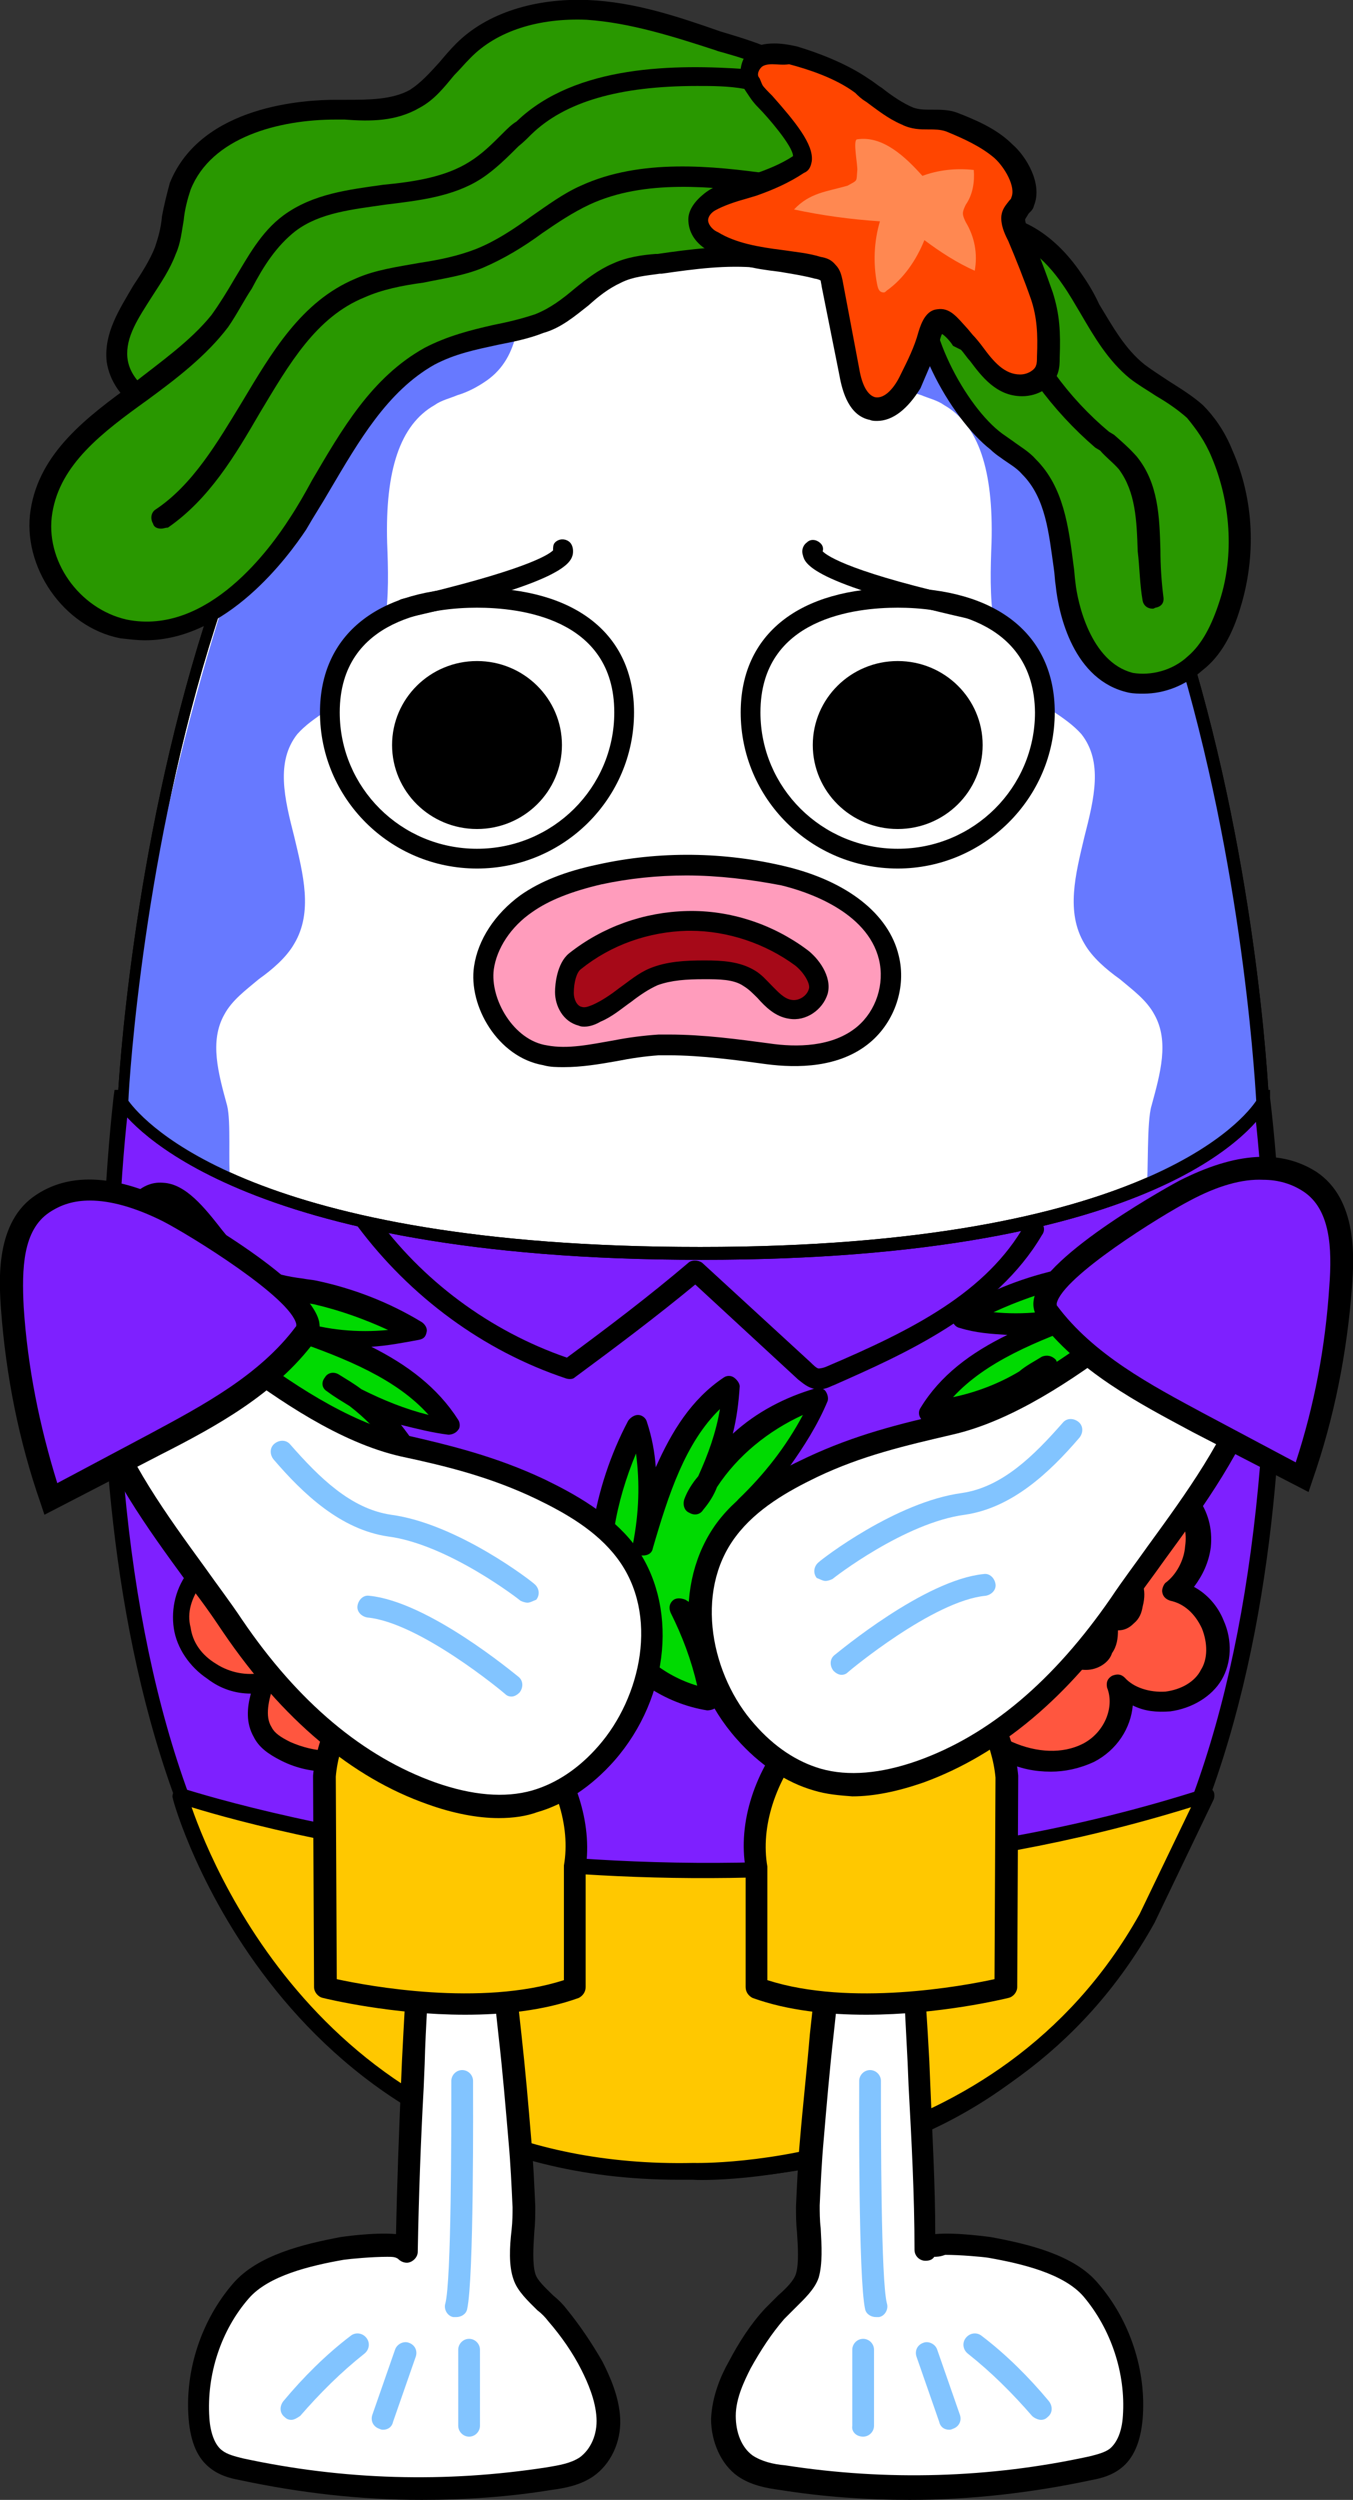<?xml version="1.0" encoding="utf-8"?>
<!-- Generator: Adobe Illustrator 26.5.0, SVG Export Plug-In . SVG Version: 6.00 Build 0)  -->
<svg version="1.1" id="레이어_5" xmlns="http://www.w3.org/2000/svg" xmlns:xlink="http://www.w3.org/1999/xlink" x="0px"
	 y="0px" viewBox="0 0 137 253" style="enable-background:new 0 0 137 253;" xml:space="preserve">
<rect x="0" y="0" width="137" height="253" fill="#333333" stroke="none"/>
<g>
	<path style="fill:#7E20FF;" d="M12.3,111.2c-0.7,5.1-7.2,63,18.3,91.9c9.7,11,23,16.5,39.5,16.5s29.7-5.6,39.5-16.5
		c25.5-28.9,19-86.8,18.3-91.9H12.3z"/>
	<path d="M70.2,220.5c-16.7,0-30.2-5.7-40.1-16.9c-25.6-29-19.3-86.1-18.6-92.6l0.1-0.7h117v0.8c0.8,6.5,7.1,63.5-18.6,92.6
		C100.3,214.8,86.8,220.5,70.2,220.5z M13,112c-0.5,4.2-1.9,18.8-0.6,36.2c1.9,24.1,8.2,42.5,18.8,54.4
		c9.6,10.9,22.7,16.3,38.8,16.3s29.3-5.4,38.8-16.3c10.6-12,16.8-30.3,18.8-54.4c1.4-17.3-0.1-32-0.6-36.2C127.1,112,13,112,13,112z
		"/>
</g>
<g>
	<g>
		<path style="fill:#00DA01;" d="M25.9,129.5c1.8,0.9,4,1.2,6,1.6c3.6,0.8,7.2,2.2,10.4,4.1c-4,1-8.3,0.9-12.3-0.5
			c6,2.2,12.4,4.6,15.7,10c-4.2-0.5-8.3-2-11.8-4.5c5.1,2.8,8.9,7.7,10.1,13.4c-4.1-2-7.7-4.9-10.7-8.3c3.6,5.4,5,12.4,3.8,18.7
			c-4.1-4.1-6.8-9.6-7.5-15.3c0.3,3.9-1.4,7.8-4.6,10.1c-1.6-4.4-1.5-9.3,0.1-13.7c-2,1.9-4.8,3.2-7.6,3.3c1.5-3.6,3.3-7,5.7-10.1
			c-3,1.2-6.1,2.2-9.4,2.6c0.9-4.3,4.2-8,8.4-9.6c-2.7-2.9-5.3-5.9-8.1-9C18.4,117.9,21.9,127.4,25.9,129.5z"/>
		<path d="M37,164.9c-0.2,0-0.6-0.1-0.7-0.3c-3-2.9-5.2-6.7-6.6-10.7c-0.8,2.2-2.3,4.1-4.1,5.4c-0.2,0.2-0.6,0.2-0.9,0.1
			c-0.3-0.1-0.6-0.3-0.7-0.7c-1.3-3.6-1.5-7.6-0.7-11.3c-1.7,1-3.8,1.6-5.8,1.6c-0.3,0-0.7-0.1-0.9-0.5c-0.2-0.2-0.2-0.7-0.1-0.9
			c1-2.6,2.4-5.2,4-7.6c-2.2,0.7-4.3,1.2-6.6,1.5c-0.3,0-0.7-0.1-0.9-0.3c-0.2-0.2-0.3-0.6-0.2-0.9c0.9-4.2,3.9-7.8,7.7-9.9
			l-7.2-7.9c-0.3-0.5-0.3-1,0-1.4c1-1,2-1.5,3.2-1.4c2.3,0.1,4.2,2.5,6,4.8c1.3,1.6,2.5,3.2,3.8,3.7l0,0c1.4,0.7,2.8,1,4.4,1.2
			c0.5,0.1,0.8,0.1,1.3,0.2c3.8,0.8,7.4,2.2,10.7,4.2c0.3,0.2,0.6,0.6,0.5,1c-0.1,0.5-0.3,0.7-0.8,0.8c-1.6,0.3-3.2,0.6-4.8,0.7
			c3.6,1.8,6.7,4.1,8.8,7.4c0.2,0.3,0.2,0.8,0,1c-0.2,0.3-0.6,0.5-1,0.5c-1.6-0.2-3.2-0.6-4.8-1c2,2.5,3.5,5.4,4.2,8.6
			c0.1,0.3,0,0.8-0.3,1s-0.7,0.2-1.1,0.1c-2.3-1.1-4.6-2.6-6.6-4.2c1.6,4.4,2,9.3,1.1,13.9c-0.1,0.3-0.3,0.7-0.7,0.8
			C37.3,164.9,37.2,164.9,37,164.9z M29.5,147.6c0.5,0,0.9,0.3,1,0.9c0.6,4.9,2.6,9.5,5.9,13.3c0.6-5.6-0.8-11.2-4-16
			c-0.3-0.5-0.2-1,0.2-1.4c0.5-0.3,1-0.2,1.4,0.1c2.3,2.7,5.1,5,8.2,6.8c-1.4-3.5-3.8-6.7-6.8-9c-0.8-0.5-1.5-0.9-2.3-1.5
			c-0.5-0.3-0.6-0.9-0.2-1.4c0.3-0.5,0.9-0.6,1.4-0.3c0.8,0.5,1.5,0.9,2.3,1.5c2.2,1.1,4.4,2,6.8,2.6c-3.2-3.6-8.3-5.7-13.8-7.6
			c-0.6-0.2-0.8-0.8-0.6-1.2c0.2-0.6,0.8-0.8,1.3-0.7c2.8,0.9,5.9,1.2,9,0.9c-2.4-1.1-4.9-2-7.5-2.6c-0.5-0.1-0.8-0.1-1.3-0.2
			c-1.7-0.3-3.4-0.7-5-1.5c-1.6-0.8-3.1-2.6-4.4-4.3c-1.6-1.9-3.2-4-4.6-4c-0.3,0-0.6,0-0.9,0.2l7.4,8.2c0.2,0.2,0.3,0.6,0.2,0.9
			c-0.1,0.3-0.3,0.6-0.6,0.7c-3.4,1.2-6.1,4.2-7.4,7.5c2.6-0.5,5.2-1.2,7.6-2.3c0.5-0.2,0.9-0.1,1.3,0.3c0.3,0.3,0.3,0.9,0,1.2
			c-1.9,2.6-3.5,5.3-4.9,8.3c1.9-0.3,3.9-1.4,5.3-2.7c0.3-0.3,0.9-0.3,1.3-0.1c0.5,0.2,0.6,0.8,0.5,1.2c-1.4,3.6-1.6,7.8-0.6,11.6
			c2.2-2.2,3.3-5.2,3-8.2C28.5,148.2,28.8,147.7,29.5,147.6C29.4,147.6,29.5,147.6,29.5,147.6z"/>
	</g>
	<g>
		<path style="fill:#00DA01;" d="M59.8,160.5c0.8-1.9,0.9-4,1.3-6c0.6-3.6,1.7-7.1,3.5-10.4c1.3,3.9,1.4,8.2,0.3,12.1
			c1.8-6,3.9-12.5,9.1-16.1c-0.2,4.2-1.6,8.4-3.9,11.9c2.5-5.2,7.3-9.2,12.9-10.8c-1.8,4.1-4.4,7.9-7.7,11c5.2-4,12.2-5.8,18.7-4.9
			c-3.9,4.3-9.2,7.4-15,8.4c3.9-0.6,8,0.9,10.5,3.9c-4.3,1.8-9.3,2-13.9,0.7c2.2,1.8,3.5,4.5,3.8,7.4c-3.8-1.2-7.3-2.8-10.5-5
			c1.5,2.8,2.5,6,3.2,9.2c-4.4-0.7-8.4-3.6-10.2-7.7c-2.8,2.8-5.7,5.7-8.5,8.5C48.5,168.6,58,164.6,59.8,160.5z"/>
		<path d="M53.2,173.7c-0.2,0-0.5-0.1-0.7-0.2c-1-0.9-1.6-1.9-1.6-3.1c0-2.3,2.3-4.3,4.4-6.2c1.5-1.4,3.1-2.7,3.5-4
			c0.6-1.4,0.8-2.8,1-4.4c0-0.5,0.1-0.8,0.2-1.2c0.6-3.7,1.8-7.4,3.6-10.8c0.2-0.3,0.6-0.6,1-0.6s0.8,0.3,0.9,0.7
			c0.5,1.5,0.8,3.1,0.9,4.6c1.6-3.6,3.6-6.9,6.9-9.1c0.3-0.2,0.7-0.2,1,0s0.6,0.6,0.6,0.9c-0.1,1.6-0.3,3.2-0.7,4.8
			c2.4-2.2,5.3-3.7,8.4-4.6c0.3-0.1,0.8,0,1,0.3c0.2,0.3,0.3,0.7,0.2,1c-1,2.4-2.4,4.6-3.9,6.7c4.4-1.9,9.3-2.6,14.1-1.9
			c0.3,0,0.7,0.3,0.8,0.7c0.1,0.3,0,0.8-0.2,1c-2.8,3.2-6.4,5.6-10.4,7.1c2.2,0.7,4.2,2,5.7,3.7c0.2,0.2,0.3,0.6,0.2,0.9
			c-0.1,0.3-0.3,0.6-0.6,0.7c-3.5,1.5-7.6,1.9-11.5,1.4c1.1,1.7,1.8,3.6,2,5.6c0,0.3-0.1,0.7-0.3,0.9s-0.7,0.2-0.9,0.2
			c-2.7-0.9-5.3-2-8-3.4c0.8,2,1.5,4.2,1.9,6.5c0.1,0.3,0,0.7-0.2,0.9s-0.6,0.3-0.9,0.3c-4.3-0.7-8.2-3.3-10.4-7l-7.5,7.6
			C53.8,173.5,53.4,173.7,53.2,173.7z M64.4,147.1c-1,2.4-1.8,5-2.2,7.6c-0.1,0.5-0.1,0.8-0.2,1.2c-0.2,1.7-0.5,3.4-1.1,5l0,0
			c-0.7,1.6-2.4,3.2-4.1,4.6c-1.8,1.7-3.8,3.4-3.8,4.8c0,0.3,0.1,0.6,0.2,0.9l7.7-7.7c0.2-0.2,0.6-0.3,0.9-0.3
			c0.3,0.1,0.6,0.2,0.8,0.6c1.5,3.3,4.6,5.8,8,6.8c-0.6-2.6-1.5-5-2.7-7.4c-0.2-0.5-0.1-0.9,0.2-1.2c0.3-0.3,0.8-0.3,1.3-0.1
			c2.7,1.7,5.6,3.2,8.7,4.3c-0.6-1.9-1.6-3.7-3.1-5.1c-0.3-0.3-0.5-0.8-0.2-1.2c0.2-0.5,0.7-0.6,1.1-0.5c3.8,1.1,8,1.1,11.7-0.1
			c-2.3-2-5.5-2.9-8.4-2.5c-0.6,0.1-1-0.2-1.1-0.8c-0.1-0.6,0.2-1,0.8-1.1c4.9-0.9,9.4-3.2,13-6.6c-5.7-0.2-11.4,1.5-15.8,4.9
			c-0.5,0.3-1,0.2-1.4-0.1c-0.3-0.5-0.3-1,0.1-1.4c2.6-2.5,4.8-5.3,6.5-8.5c-3.5,1.6-6.6,4.1-8.7,7.3c-0.3,0.8-0.8,1.6-1.4,2.3
			c-0.3,0.5-0.9,0.6-1.4,0.3c-0.5-0.2-0.7-0.8-0.5-1.4c0.3-0.8,0.8-1.6,1.4-2.3c1-2.2,1.8-4.4,2.2-6.8c-3.5,3.4-5.2,8.6-6.8,14.1
			c-0.1,0.6-0.7,0.8-1.3,0.7c-0.6-0.1-0.9-0.7-0.7-1.2C64.7,153.1,64.8,150.1,64.4,147.1z M59.8,160.5L59.8,160.5L59.8,160.5z"/>
	</g>
	<g>
		<g>
			<path style="fill:#FF563F;" d="M101.2,157.1c-1.3,0-2.5-0.3-3.8-0.2c-3.8,0.5-6.6,4.3-6,7.9c0.6,3.6,4.7,6.3,8.3,5.6
				c-0.6,1.7-1,3.5-0.1,5.1c0.6,0.9,1.5,1.5,2.4,1.9c2.5,1.1,5.6,1.5,8,0.1c2.5-1.2,4-4.3,3.1-6.9c2.5,2.6,7.5,2,9.3-1
				c1.8-3.2-0.2-7.7-3.8-8.5c2.6-2,3.4-6.2,1.4-8.7c-2-2.6-6.8-2.5-8.5,0.3c-0.5-2.9-4.6-4.2-7.1-2.6c-1.3,0.7-2,1.9-2.5,3.2
				C101.8,153.5,100.9,157.1,101.2,157.1z"/>
			<path d="M106.4,179.3c-1.6,0-3.2-0.3-4.8-1.1c-1.4-0.7-2.3-1.4-2.8-2.4c-0.8-1.4-0.7-2.9-0.3-4.4c-1.6,0-3.1-0.5-4.4-1.5
				c-1.8-1.2-3.1-3.1-3.4-5.1s0.2-4.2,1.6-5.9c1.4-1.8,3.3-2.9,5.3-3.2c0.9-0.1,1.6,0,2.4,0.1c0.1,0,0.3,0,0.5,0.1
				c0.1-1.5,0.8-3.2,0.8-3.3c0.6-1.6,1.6-2.9,3-3.7c1.6-1,3.9-1,5.7-0.2c0.9,0.5,1.7,1,2.2,1.8c0.9-0.8,2.2-1.2,3.5-1.2
				c2.2-0.2,4.2,0.7,5.5,2.2c1.1,1.4,1.6,3.2,1.4,5.1c-0.2,1.5-0.8,2.8-1.7,4c1.3,0.7,2.4,1.9,3,3.4c0.9,2,0.8,4.3-0.2,6
				c-1,1.7-3,2.9-5.2,3.2c-1.4,0.1-2.6,0-3.8-0.6c-0.2,2.3-1.6,4.5-3.9,5.7C109.3,179,107.8,179.3,106.4,179.3z M99.8,169.2
				c0.2,0,0.6,0.1,0.8,0.3c0.2,0.2,0.3,0.7,0.2,1c-0.5,1.6-0.9,3.2-0.2,4.3c0.3,0.6,0.9,1,1.9,1.5c2.5,1.1,5.1,1.2,7.1,0.2
				c2.2-1.1,3.3-3.7,2.5-5.7c-0.1-0.5,0-0.9,0.5-1.2c0.5-0.2,0.9-0.2,1.3,0.2c0.9,1,2.5,1.5,4.1,1.4c1.6-0.2,3-1,3.6-2.2
				c0.7-1.1,0.7-2.7,0.1-4.2c-0.7-1.5-1.8-2.5-3.2-2.8c-0.3-0.1-0.7-0.3-0.8-0.8c-0.1-0.3,0.1-0.8,0.3-1c1.1-0.8,1.9-2.3,2-3.7
				c0.2-1.4-0.1-2.6-0.9-3.6c-0.8-1-2.3-1.6-3.8-1.5c-1.4,0.1-2.5,0.7-3.1,1.7c-0.2,0.3-0.7,0.6-1,0.5c-0.5-0.1-0.8-0.5-0.8-0.8
				c-0.1-1.1-1.1-1.8-1.7-2c-1.3-0.6-2.7-0.6-3.8,0.1c-1.1,0.7-1.8,1.8-2.2,2.7c-0.1,0.5-0.7,2.5-0.7,3.2c0,0.1,0.1,0.2,0.1,0.3
				c0,0.6-0.5,1-1,1l0,0l0,0l0,0c-0.7,0-1.3-0.1-1.8-0.1c-0.7-0.1-1.3-0.1-1.8-0.1c-1.5,0.2-3,1-4,2.4c-1,1.4-1.5,2.9-1.1,4.4
				c0.2,1.5,1.1,2.8,2.6,3.7c1.4,0.9,3.1,1.2,4.6,0.9C99.6,169.2,99.6,169.2,99.8,169.2z"/>
		</g>
		<g>
			<path style="fill:#FCFD00;" d="M106.7,158.6c-1.1,0.7-1.3,2.5-0.2,3.4c-0.9-0.1-1.8,0.6-2.4,1.4c-0.6,0.7-1,1.7-0.5,2.4
				c0.2,0.2,0.6,0.5,0.9,0.6c1.3,0.3,2.6,0.1,3.8-0.6c-0.3,0.9,0.3,2,1.3,2.3c0.9,0.2,2-0.2,2.5-1.1c0.5-0.8,0.5-1.9,0.1-2.8
				c0.8,0.1,1.7,0.1,2.2-0.3c0.3-0.3,0.5-0.8,0.6-1.2c0.2-0.9,0.2-2-0.5-2.6c-0.2-0.2-0.7-0.3-1-0.5c-1.3-0.2-2.5,0.3-3.3,1.2
				C110.5,158.9,108.1,157.6,106.7,158.6z"/>
			<path d="M110,169c-0.2,0-0.6,0-0.8-0.1c-0.8-0.2-1.4-0.7-1.8-1.5c0-0.1-0.1-0.1-0.1-0.2c-1,0.3-2.2,0.3-3.2,0
				c-0.6-0.2-1-0.5-1.4-0.9c-0.8-0.9-0.6-2.4,0.5-3.6c0.6-0.7,1-1.1,1.6-1.4c-0.1-0.3-0.1-0.8-0.1-1.1c0.1-1,0.6-1.9,1.4-2.4l0,0
				c1-0.7,2.4-0.7,3.5,0.1c0.5,0.3,0.8,0.7,1,1c0.9-0.5,1.8-0.6,2.8-0.5c0.6,0.1,1.1,0.3,1.5,0.7c0.6,0.6,1.3,1.6,0.8,3.5
				c-0.1,0.6-0.3,1.2-0.9,1.7c-0.5,0.5-1,0.7-1.6,0.7c0,0.8-0.1,1.6-0.6,2.3C112.3,168.3,111.1,169,110,169z M108.2,164.6
				c0.2,0,0.5,0.1,0.6,0.2c0.3,0.2,0.5,0.7,0.3,1.1c0,0.1,0,0.3,0.1,0.5c0.1,0.2,0.3,0.3,0.6,0.5c0.5,0.1,1-0.1,1.4-0.7
				c0.3-0.6,0.3-1.2,0-1.9c-0.1-0.3-0.1-0.7,0.1-1c0.2-0.3,0.6-0.5,0.9-0.3c0.3,0,1.1,0.1,1.4-0.1c0.1-0.1,0.2-0.6,0.2-0.7
				c0.1-0.8,0.1-1.4-0.1-1.6c-0.1-0.1-0.2-0.1-0.6-0.2c-0.8-0.1-1.7,0.2-2.3,0.9c-0.3,0.3-0.8,0.5-1.3,0.3c-0.5-0.2-0.7-0.7-0.6-1.1
				c0.1-0.6-0.5-0.9-0.6-1c-0.3-0.2-0.9-0.3-1.4-0.1l0,0c-0.2,0.2-0.5,0.5-0.5,0.9c0,0.3,0.1,0.7,0.3,0.9c0.3,0.3,0.5,0.8,0.2,1.1
				c-0.2,0.5-0.6,0.7-1,0.6c-0.7-0.1-1.3,0.7-1.5,0.9c-0.5,0.6-0.6,1-0.5,1.1c0,0,0.1,0.1,0.5,0.2c0.9,0.3,2,0.1,2.8-0.5
				C107.8,164.7,108,164.6,108.2,164.6z M106.7,158.6L106.7,158.6L106.7,158.6z"/>
		</g>
	</g>
	<g>
		<g>
			<path style="fill:#FF563F;" d="M28.2,157.1c-1.3,0-2.5-0.3-3.8-0.2c-3.8,0.5-6.6,4.3-6,7.9s4.7,6.3,8.3,5.6
				c-0.6,1.7-1,3.5-0.1,5.1c0.6,0.9,1.5,1.5,2.4,1.9c2.5,1.1,5.6,1.5,8,0.1c2.5-1.2,4-4.3,3.1-6.9c2.5,2.6,7.5,2,9.3-1
				c1.8-3.1-0.2-7.7-3.8-8.5c2.6-2,3.4-6.2,1.4-8.7c-2-2.6-6.8-2.5-8.5,0.3c-0.5-2.9-4.6-4.2-7.1-2.6c-1.3,0.7-2,1.9-2.5,3.2
				C28.7,153.5,27.8,157.1,28.2,157.1z"/>
			<path d="M33.3,179.3c-1.6,0-3.2-0.3-4.8-1.1c-1.4-0.7-2.3-1.4-2.8-2.4c-0.8-1.4-0.7-2.9-0.3-4.4c-1.6,0-3.1-0.5-4.4-1.5
				c-1.8-1.2-3.1-3.1-3.4-5.1c-0.3-2,0.2-4.2,1.6-5.9c1.4-1.8,3.3-2.9,5.3-3.2c0.9-0.1,1.6,0,2.4,0.1c0.1,0,0.3,0,0.5,0.1
				c0.1-1.5,0.8-3.2,0.8-3.3c0.6-1.6,1.6-2.9,3-3.7c1.6-1,3.9-1,5.7-0.2c0.9,0.5,1.7,1,2.2,1.8c0.9-0.8,2.2-1.2,3.5-1.2
				c2.2-0.2,4.2,0.7,5.5,2.2c1.1,1.4,1.6,3.2,1.4,5.1c-0.2,1.5-0.8,2.8-1.7,4c1.3,0.7,2.4,1.9,3,3.4c0.9,2,0.8,4.3-0.2,6
				c-1,1.7-3,2.9-5.2,3.2c-1.4,0.1-2.6,0-3.8-0.6c-0.2,2.3-1.6,4.5-3.9,5.7C36.2,179,34.8,179.3,33.3,179.3z M26.7,169.2
				c0.2,0,0.6,0.1,0.8,0.3c0.2,0.2,0.3,0.7,0.2,1c-0.5,1.6-0.9,3.2-0.2,4.3c0.3,0.6,0.9,1,1.9,1.5c2.5,1.1,5.1,1.2,7.1,0.2
				c2.2-1.1,3.3-3.7,2.5-5.7c-0.1-0.5,0-0.9,0.5-1.2c0.5-0.2,0.9-0.2,1.3,0.2c0.9,1,2.5,1.5,4.1,1.4c1.6-0.2,3-1,3.6-2.2
				c0.7-1.2,0.7-2.8,0.1-4.2c-0.7-1.5-1.8-2.5-3.2-2.8c-0.3-0.1-0.7-0.3-0.8-0.8c-0.1-0.3,0.1-0.8,0.3-1c1.1-0.8,1.9-2.3,2-3.7
				c0.2-1.4-0.1-2.6-0.9-3.6c-0.8-1-2.3-1.6-3.8-1.5c-1.4,0.1-2.5,0.7-3.1,1.7c-0.2,0.3-0.7,0.6-1,0.5c-0.5-0.1-0.8-0.5-0.8-0.8
				c-0.1-1.1-1.1-1.8-1.7-2c-1.3-0.6-2.7-0.6-3.8,0.1c-1.1,0.7-1.8,1.8-2.2,2.7c-0.1,0.5-0.7,2.5-0.7,3.2c0,0.1,0.1,0.2,0.1,0.3
				c0,0.6-0.5,1-1,1l0,0l0,0l0,0c-0.7,0-1.3-0.1-1.8-0.1c-0.7-0.1-1.3-0.1-1.8-0.1c-1.5,0.2-3,1-4,2.4c-1,1.4-1.5,2.9-1.1,4.4
				c0.2,1.5,1.1,2.8,2.6,3.7c1.4,0.9,3.1,1.2,4.6,0.9C26.6,169.2,26.6,169.2,26.7,169.2z M28.2,156.1L28.2,156.1L28.2,156.1z"/>
		</g>
		<g>
			<path style="fill:#FCFD00;" d="M33.6,158.6c-1.1,0.7-1.3,2.5-0.2,3.4c-0.9-0.1-1.8,0.6-2.4,1.4c-0.6,0.7-1,1.7-0.5,2.4
				c0.2,0.2,0.6,0.5,0.9,0.6c1.3,0.3,2.6,0.1,3.8-0.6c-0.3,0.9,0.3,2,1.3,2.3c0.9,0.2,2-0.2,2.5-1.1c0.5-0.8,0.5-1.9,0.1-2.8
				c0.8,0.1,1.7,0.1,2.2-0.3c0.3-0.3,0.5-0.8,0.6-1.2c0.2-0.9,0.2-2-0.5-2.6c-0.2-0.2-0.7-0.3-1-0.5c-1.3-0.2-2.5,0.3-3.3,1.2
				C37.3,158.9,35,157.6,33.6,158.6z"/>
			<path d="M36.9,169c-0.2,0-0.6,0-0.8-0.1c-0.8-0.2-1.4-0.7-1.8-1.5c0-0.1-0.1-0.1-0.1-0.2c-1,0.3-2.2,0.3-3.2,0
				c-0.6-0.2-1-0.5-1.4-0.9c-0.8-0.9-0.6-2.4,0.5-3.6c0.6-0.7,1-1.1,1.6-1.4c-0.1-0.3-0.1-0.8-0.1-1.1c0.1-1,0.6-1.9,1.4-2.4
				c1-0.7,2.4-0.7,3.5,0.1c0.5,0.3,0.8,0.7,1,1c0.9-0.5,1.8-0.6,2.8-0.5c0.6,0.1,1.1,0.3,1.5,0.7c0.6,0.6,1.3,1.6,0.8,3.5
				c-0.1,0.6-0.3,1.2-0.9,1.7c-0.5,0.5-1,0.7-1.6,0.7c0,0.8-0.1,1.6-0.6,2.3C39.2,168.3,38.1,169,36.9,169z M35.1,164.6
				c0.2,0,0.5,0.1,0.6,0.2c0.3,0.2,0.5,0.7,0.3,1.1c0,0.1,0,0.3,0.1,0.5c0.1,0.2,0.3,0.3,0.6,0.5c0.5,0.1,1-0.1,1.4-0.7
				s0.3-1.2,0-1.9c-0.1-0.3-0.1-0.7,0.1-1c0.2-0.3,0.6-0.5,0.9-0.3c0.3,0,1.1,0.1,1.4-0.1c0.1-0.1,0.2-0.6,0.2-0.7
				c0.1-0.8,0.1-1.4-0.1-1.6c-0.1-0.1-0.2-0.1-0.6-0.2c-0.8-0.1-1.7,0.2-2.3,0.9c-0.3,0.3-0.8,0.5-1.3,0.3c-0.5-0.2-0.7-0.7-0.6-1.1
				c0.1-0.6-0.5-0.9-0.6-1c-0.3-0.2-0.9-0.3-1.4-0.1l0,0c-0.2,0.2-0.5,0.5-0.5,0.9s0.1,0.7,0.3,0.9c0.3,0.3,0.5,0.8,0.2,1.1
				c-0.2,0.5-0.6,0.7-1,0.6c-0.6,0-1.3,0.7-1.5,1c-0.5,0.6-0.6,1-0.5,1.1c0,0,0.1,0.1,0.5,0.2c0.9,0.3,2,0.1,2.8-0.5
				C34.8,164.7,34.9,164.6,35.1,164.6z M33.6,158.6L33.6,158.6L33.6,158.6z"/>
		</g>
	</g>
	<g>
		<path style="fill:#00DA01;" d="M114,127.8c-1.8,0.9-4,1.2-6,1.6c-3.6,0.8-7.2,2.2-10.4,4.1c4,1,8.3,0.9,12.3-0.5
			c-6,2.2-12.4,4.6-15.7,10c4.2-0.5,8.3-2,11.8-4.5c-5.1,2.8-8.9,7.7-10.1,13.4c4.1-2,7.7-4.9,10.7-8.3c-3.6,5.4-5,12.4-3.8,18.7
			c4.1-4.1,6.8-9.6,7.5-15.3c-0.3,3.9,1.4,7.8,4.6,10.1c1.6-4.4,1.5-9.3-0.1-13.7c2,1.9,4.8,3.2,7.6,3.3c-1.5-3.6-3.3-7-5.7-10.1
			c3,1.2,6.1,2.2,9.4,2.6c-0.9-4.3-4.2-8-8.4-9.6c2.7-2.9,5.3-5.9,8.1-9C121.4,116.2,118,125.7,114,127.8z"/>
		<path d="M102.7,163.2c-0.1,0-0.2,0-0.3,0c-0.3-0.1-0.7-0.5-0.7-0.8c-0.9-4.6-0.5-9.5,1.1-13.9c-2,1.7-4.2,3.1-6.6,4.2
			c-0.3,0.2-0.8,0.1-1.1-0.1c-0.3-0.2-0.5-0.7-0.3-1c0.7-3.2,2.2-6.1,4.2-8.6c-1.6,0.5-3.2,0.8-4.8,1c-0.3,0-0.8-0.1-1-0.5
			c-0.2-0.3-0.2-0.7,0-1c2-3.3,5.1-5.6,8.8-7.4c-1.6-0.1-3.2-0.2-4.8-0.7c-0.5-0.1-0.7-0.5-0.8-0.8c-0.1-0.5,0.1-0.8,0.5-1
			c3.3-2,6.9-3.4,10.7-4.2c0.5-0.1,0.8-0.1,1.3-0.2c1.6-0.3,3.1-0.6,4.4-1.2l0,0c1.3-0.7,2.5-2.3,3.8-3.7c1.8-2.3,3.8-4.6,6-4.8
			c1.1-0.1,2.2,0.5,3.2,1.4c0.3,0.3,0.5,1,0,1.4l-7.2,7.9c3.9,1.9,6.7,5.6,7.7,9.9c0.1,0.3,0,0.7-0.2,0.9c-0.2,0.2-0.6,0.3-0.9,0.3
			c-2.3-0.2-4.4-0.8-6.6-1.5c1.6,2.4,2.8,5,4,7.6c0.1,0.3,0.1,0.7-0.1,0.9c-0.2,0.2-0.6,0.5-0.9,0.5c-2-0.1-4-0.7-5.8-1.6
			c0.8,3.7,0.6,7.8-0.7,11.3c-0.1,0.3-0.3,0.6-0.7,0.7c-0.3,0.1-0.7,0-0.9-0.1c-1.8-1.4-3.3-3.3-4.1-5.4c-1.4,4-3.6,7.6-6.6,10.7
			C103.3,163.1,102.9,163.2,102.7,163.2z M106.5,142.5c0.2,0,0.5,0.1,0.6,0.2c0.5,0.3,0.6,0.9,0.2,1.4c-3.2,4.6-4.6,10.4-4,16
			c3.2-3.7,5.2-8.4,5.9-13.3c0.1-0.6,0.6-0.9,1.1-0.9c0.6,0.1,0.9,0.6,0.9,1.1c-0.3,2.9,0.9,6.1,3,8.2c1-3.7,0.8-7.9-0.6-11.6
			c-0.1-0.5,0-0.9,0.5-1.2c0.5-0.2,0.9-0.2,1.3,0.1c1.5,1.4,3.3,2.4,5.3,2.7c-1.4-2.9-3-5.7-4.9-8.3c-0.2-0.3-0.2-0.9,0-1.2
			c0.3-0.3,0.8-0.5,1.3-0.3c2.4,1,5,1.8,7.6,2.3c-1.3-3.4-4-6.2-7.4-7.5c-0.3-0.1-0.6-0.3-0.6-0.7c-0.1-0.3,0-0.7,0.2-0.9l7.4-8.2
			c-0.3-0.1-0.6-0.2-0.9-0.2c-1.4,0.1-3.1,2-4.6,4c-1.4,1.7-2.8,3.5-4.4,4.3l0,0c-1.6,0.8-3.3,1.1-5,1.5c-0.5,0.1-0.8,0.1-1.3,0.2
			c-2.6,0.6-5.1,1.5-7.5,2.6c3,0.3,6.1,0,9-0.9c0.6-0.2,1.1,0.1,1.3,0.7c0.2,0.6-0.1,1.1-0.6,1.2c-5.3,1.9-10.5,4-13.8,7.6
			c2.4-0.5,4.7-1.4,6.7-2.6c0.7-0.6,1.5-1,2.3-1.5c0.5-0.2,1-0.1,1.4,0.3c0.3,0.5,0.2,1-0.2,1.4c-0.7,0.6-1.5,1-2.3,1.5
			c-3.1,2.3-5.5,5.4-6.8,9c3.1-1.8,5.9-4.2,8.2-6.8C105.9,142.6,106.2,142.5,106.5,142.5z"/>
	</g>
</g>
<path d="M83,140.6c-0.1,0-0.2,0-0.3,0c-0.9-0.1-1.5-0.7-1.9-1L70.4,130c-4,3.3-8,6.3-12.2,9.4c-0.2,0.2-0.6,0.2-0.9,0.1
	c-8.4-2.8-15.8-8.3-21.1-15.4c-0.3-0.5-0.2-1.1,0.2-1.4c0.5-0.3,1.1-0.2,1.5,0.2c4.8,6.7,11.7,11.8,19.5,14.5
	c4.2-3.1,8.3-6.2,12.3-9.6c0.3-0.3,1-0.3,1.4,0l11,10.1c0.2,0.2,0.6,0.6,0.8,0.6c0.2,0,0.6-0.1,0.8-0.2c8.7-3.7,16.2-7.5,20.1-14.4
	c0.2-0.5,0.9-0.7,1.4-0.3c0.5,0.2,0.7,0.9,0.3,1.4c-4.7,8-14.1,12.1-21.1,15.2C84.3,140.2,83.7,140.6,83,140.6z"/>
<g>
	<g>
		<path style="fill:#FFFFFF;" d="M12.5,111.7C13.4,112.9,24,127,71,127c47.1,0,56.2-14.1,56.9-15.3c-0.1-1.8-1.4-25.3-8.8-48.4
			C112.1,41.2,97.8,15,70.2,15S28.3,41.3,21.2,63.3C13.8,86.3,12.6,109.7,12.5,111.7z"/>
		<path d="M71,127.5c-47,0-57.9-13.9-59-15.5l-0.1-0.1v-0.2c0.1-2.5,1.5-25.5,8.8-48.5c7.1-22.2,21.5-48.7,49.5-48.7
			s42.3,26.5,49.5,48.7c7.4,23,8.7,46,8.8,48.5v0.1l-0.1,0.1C127.4,113.6,118.1,127.5,71,127.5z M13,111.4
			c1.6,2.2,12.7,14.8,57.9,14.8c45.4,0,55.3-13.3,56.3-14.8c-0.2-3.3-1.6-25.7-8.8-48.1c-6.9-21.9-21.1-47.9-48.4-47.9
			S28.7,41.5,21.8,63.4C14.6,85.9,13.1,108.9,13,111.4z"/>
	</g>
	<path style="fill:#6779FF;" d="M12.8,112.4c0.5,2.1,10.5,6.9,10.5,6.9c-0.2-1.6,0.1-5.8-0.3-7.4c-0.9-3.3-1.8-6.5-0.3-9.2
		c0.8-1.5,2.2-2.5,3.5-3.6c1.4-1,2.8-2.2,3.6-3.6c1.9-3.2,0.9-7,0-10.8c-1-3.9-1.9-7.6,0.3-10.4c0.8-0.9,1.8-1.6,3-2.4
		c0.8-0.5,1.6-1,2.3-1.7c4.2-3.7,4-10.1,3.8-15.3c-0.2-7.3,1.3-11.9,4.8-13.9c0.7-0.5,1.6-0.7,2.3-1c1-0.3,2-0.8,3-1.5
		c3.4-2.4,3.4-6.7,3.5-10.9c0-2.9,0.9-7.4,2-9.8c0,0-16.4,5.6-27.8,30.8c0,0-10,24.2-14.1,56.5l-0.6,6.3L12.8,112.4z"/>
	<path style="fill:#6779FF;" d="M124.4,115.4c-1.7,1.7-8.3,5-8.3,5c0.2-1.6,0-6.9,0.5-8.5c0.9-3.3,1.8-6.5,0.3-9.2
		c-0.8-1.5-2.2-2.5-3.5-3.6c-1.4-1-2.8-2.2-3.6-3.6c-1.9-3.2-0.9-7,0-10.8c1-3.9,1.9-7.6-0.3-10.4c-0.8-0.9-1.8-1.6-3-2.4
		c-0.8-0.5-1.6-1-2.3-1.7c-4.2-3.7-4-10.1-3.8-15.3c0.2-7.3-1.3-11.9-4.8-13.9c-0.7-0.5-1.6-0.7-2.3-1c-1-0.3-2-0.8-3-1.5
		c-3.4-2.4-3.4-6.7-3.5-10.9c0-2.9-0.9-7.8-2-10.3c0,0,17.3,5.3,28.7,30.5c0,0,14.7,37.5,14.7,63.6L124.4,115.4z"/>
	<path d="M71,127.5c-47,0-57.9-13.9-59-15.5l-0.1-0.1v-0.2c0.1-2.5,1.5-25.5,8.8-48.5c7.1-22.2,21.5-48.7,49.5-48.7
		s42.3,26.5,49.5,48.7c7.4,23,8.7,46,8.8,48.5v0.1l-0.1,0.1C127.4,113.6,118.1,127.5,71,127.5z M13,111.4
		c1.6,2.2,12.7,14.8,57.9,14.8c45.4,0,55.3-13.3,56.3-14.8c-0.2-3.3-1.6-25.7-8.8-48.1c-6.9-21.9-21.1-47.9-48.4-47.9
		S28.7,41.5,21.8,63.4C14.6,85.9,13.1,108.9,13,111.4z"/>
	<g>
		<g>
			<g>
				<path style="fill:#FFFFFF;" d="M33.4,72.1c0,8.2,6.7,14.8,14.9,14.8s14.9-6.6,14.9-14.8s-6.7-11.6-14.9-11.6
					S33.4,63.9,33.4,72.1z"/>
				<path d="M48.3,87.9c-8.8,0-15.9-7.1-15.9-15.8c0-7.9,5.9-12.6,15.9-12.6s15.9,4.7,15.9,12.6C64.2,80.8,57.1,87.9,48.3,87.9z
					 M48.3,61.5c-4.2,0-13.9,1-13.9,10.6c0,7.6,6.2,13.8,13.9,13.8s13.9-6.2,13.9-13.8C62.2,62.5,52.5,61.5,48.3,61.5z"/>
			</g>
			<ellipse cx="48.3" cy="75.4" rx="8.6" ry="8.5"/>
			<g>
				<path style="fill:#FFFFFF;" d="M76,72.1c0,8.2,6.7,14.8,14.9,14.8s14.9-6.6,14.9-14.8s-6.7-11.6-14.9-11.6S76,63.9,76,72.1z"/>
				<path d="M90.9,87.9c-8.8,0-15.9-7.1-15.9-15.8c0-7.9,5.9-12.6,15.9-12.6s15.9,4.7,15.9,12.6C106.8,80.8,99.6,87.9,90.9,87.9z
					 M90.9,61.5c-4.2,0-13.9,1-13.9,10.6c0,7.6,6.2,13.8,13.9,13.8s13.9-6.2,13.9-13.8C104.7,62.5,95.1,61.5,90.9,61.5z"/>
			</g>
			<ellipse cx="90.9" cy="75.4" rx="8.6" ry="8.5"/>
		</g>
		<g>
			<path style="fill:#FF9CBC;" d="M67.7,105.8c3.4,0,6.9,0.5,10,0.9c3.4,0.5,7.1,0.2,9.7-1.9c2.2-1.8,3.3-5,2.6-7.8
				c-1.1-4.6-6.1-7.1-10.7-8.3c-6.1-1.5-12.5-1.6-18.6-0.2c-2.6,0.6-5.2,1.4-7.4,3c-2.2,1.6-3.9,3.9-4.3,6.5
				c-0.5,3.7,2.4,8.2,6.2,8.9c3.7,0.6,7.8-0.9,11.5-1C67,105.8,67.4,105.8,67.7,105.8z"/>
			<path d="M57.1,108c-0.7,0-1.4,0-2.1-0.2c-4.6-0.8-7.6-6-7-10c0.4-2.7,2.1-5.3,4.7-7.2c2-1.4,4.5-2.4,7.8-3.1
				c6.3-1.4,12.9-1.3,19.1,0.2c6.2,1.5,10.4,4.8,11.4,9c0.8,3.2-0.4,6.7-2.9,8.8c-3.1,2.6-7.4,2.6-10.5,2.2
				c-2.9-0.4-6.6-0.9-9.9-0.9c-0.3,0-0.6,0-1,0c-1.4,0.1-2.8,0.3-4.3,0.6C60.7,107.7,58.9,108,57.1,108z M69.5,88.6
				c-2.9,0-5.8,0.3-8.6,0.9c-3,0.7-5.3,1.6-7,2.8c-2.2,1.5-3.6,3.7-3.9,5.8c-0.4,3,2,7.2,5.4,7.7c2.1,0.4,4.4-0.1,6.7-0.5
				c1.5-0.3,3.1-0.5,4.6-0.6c0.3,0,0.7,0,1,0l0,0c3.6,0,7.2,0.5,10.2,0.9c2.7,0.4,6.4,0.4,8.9-1.7c1.9-1.6,2.8-4.3,2.2-6.8
				c-1.2-4.9-7.4-6.9-9.9-7.5C76,89,72.7,88.6,69.5,88.6z"/>
		</g>
		<g>
			<path style="fill:#A60918;" d="M81.1,97c-3.3-2.5-7.4-3.8-11.5-3.7c-4.1,0.1-8.2,1.5-11.4,4.1c-0.8,0.6-1,2.1-1.1,3.1
				c0,1,0.6,2.1,1.6,2.4c0.6,0.1,1.1,0,1.7-0.3c2.1-0.9,3.7-2.8,5.8-3.7c1.6-0.7,3.4-0.7,5.2-0.7c1.5,0,3.1,0.1,4.4,0.9
				c1.5,1,2.4,2.9,4.2,3.2c1.2,0.2,2.5-0.6,2.8-1.8S82.1,97.7,81.1,97z"/>
			<path d="M59.2,103.9c-0.2,0-0.4,0-0.6-0.1c-1.6-0.4-2.4-2-2.4-3.4c0-0.8,0.2-2.9,1.4-3.9c3.4-2.7,7.6-4.2,12-4.3
				c4.3-0.1,8.6,1.3,12.1,3.9c1.1,0.8,2.6,2.7,2.1,4.5c-0.5,1.6-2.2,2.8-3.9,2.5c-1.4-0.2-2.4-1.2-3.2-2.1c-0.5-0.5-0.9-0.9-1.4-1.2
				c-1-0.7-2.5-0.7-4-0.7c-1.8,0-3.3,0.1-4.7,0.6c-0.9,0.4-1.8,1-2.7,1.7c-1,0.7-1.9,1.5-3.1,2C60.3,103.7,59.7,103.9,59.2,103.9z
				 M69.9,94.2c-0.1,0-0.2,0-0.3,0c-3.9,0.1-7.7,1.4-10.8,3.9c-0.4,0.3-0.7,1.3-0.7,2.4c0,0.6,0.3,1.3,0.8,1.4
				c0.3,0.1,0.6,0,1.1-0.2c0.9-0.4,1.8-1,2.7-1.7c1-0.7,1.9-1.5,3.1-2c1.7-0.7,3.6-0.8,5.5-0.8c0,0,0.1,0,0.1,0c1.7,0,3.5,0.1,5,1
				c0.7,0.4,1.2,1,1.7,1.5c0.7,0.7,1.3,1.4,2.1,1.5c0.7,0.1,1.5-0.4,1.7-1.1c0.2-0.5-0.5-1.7-1.4-2.4h0
				C77.5,95.5,73.7,94.2,69.9,94.2z"/>
		</g>
		<path d="M98.2,62.6c-0.1,0-0.2,0-0.2,0C82,59,81.5,57,81.3,56.2c-0.2-0.6,0.1-1.1,0.4-1.3c0.4-0.4,1-0.3,1.4,0.1
			c0.2,0.2,0.3,0.5,0.2,0.8c0.5,0.5,3,2.2,15.2,4.9c0.5,0.1,0.9,0.7,0.8,1.2C99.1,62.3,98.7,62.6,98.2,62.6z M83,56.4
			C83,56.4,83,56.4,83,56.4C83,56.4,83,56.4,83,56.4z M83,56.4C83,56.4,83,56.4,83,56.4C83,56.4,83,56.4,83,56.4z"/>
		<path d="M41,62.6c-0.5,0-0.9-0.3-1-0.8c-0.1-0.5,0.2-1.1,0.8-1.2c12.1-2.8,14.7-4.4,15.2-4.9c0-0.3,0-0.6,0.2-0.8
			c0.4-0.4,1-0.4,1.4-0.1c0.3,0.2,0.5,0.7,0.4,1.3c-0.2,0.8-0.7,2.8-16.7,6.4C41.1,62.6,41,62.6,41,62.6z M56.2,56.4
			C56.2,56.4,56.2,56.4,56.2,56.4C56.2,56.4,56.2,56.4,56.2,56.4z M56.2,56.4L56.2,56.4L56.2,56.4z"/>
	</g>
</g>
<g>
	<g>
		<g>
			<path style="fill:#299800;" d="M72.8,4.2C68.5,2.7,64.1,1.3,59.6,1s-9.4,0.9-12.6,4.1c-1.6,1.6-2.8,3.7-4.9,4.9
				c-2.4,1.4-5.2,1.1-8,1.1c-6.3,0-13.5,1.9-15.7,7.7c-0.8,2-0.8,4.4-1.6,6.5c-1.5,3.9-5.5,7-4.9,11.1c0.5,3.4,4.2,5.7,7.6,5.7
				s6.7-1.6,9.8-3.3c14.7-7.9,28.8-17.1,45-21.6c2.5-0.7,5.1-1.4,6.8-3.3C86.3,7.8,76.3,5.5,72.8,4.2z"/>
			<path d="M19.5,43.1L19.5,43.1c-3.9,0-8.1-2.5-8.7-6.5c-0.3-2.9,1.3-5.3,2.7-7.7c0.8-1.2,1.7-2.6,2.2-3.9c0.3-0.9,0.6-1.9,0.7-3.1
				c0.2-1.1,0.5-2.3,0.8-3.4c3.2-7.9,13.8-8.4,16.8-8.4H35c2.3,0,4.7,0,6.5-1c1.1-0.7,2-1.7,3-2.8C45,5.7,45.6,5,46.2,4.4
				c3.1-3.1,8-4.6,13.3-4.4c4.8,0.2,9.2,1.7,13.5,3.2l0,0c0.3,0.1,0.7,0.2,1,0.3c3.3,1,8.4,2.7,9.3,6c0.5,1.6-0.1,3.3-1.6,5
				c-1.8,2-4.6,2.8-6.9,3.5l-0.3,0.1C62,21.7,50.2,28.2,39,34.6c-3.1,1.7-6.1,3.5-9.2,5.1C26.5,41.5,23.2,43.1,19.5,43.1z M34,12.1
				c-5.8,0-12.6,1.8-14.7,7.1c-0.3,0.9-0.6,2-0.7,3.1c-0.2,1.1-0.3,2.3-0.8,3.4c-0.6,1.6-1.5,2.9-2.4,4.3c-1.4,2.2-2.7,4.1-2.5,6.2
				c0.3,2.9,3.8,4.8,6.6,4.8l0,0c3.2,0,6.1-1.5,9.2-3.2s6.1-3.4,9.2-5.1c11.4-6.3,23.1-13,36-16.7l0.3-0.1c2.3-0.7,4.6-1.2,6-2.8
				c1-1.1,1.5-2.3,1.3-3.1c-0.7-2.3-5.5-3.9-8-4.6c-0.3-0.1-0.8-0.2-1-0.3l0,0c-4.3-1.4-8.7-2.8-13.1-3.1c-4.8-0.2-9.1,1.1-11.8,3.9
				c-0.6,0.6-1,1.1-1.6,1.7c-1,1.2-2,2.5-3.5,3.3c-2.4,1.4-5,1.4-7.6,1.2h-0.8C34.1,12.1,34,12.1,34,12.1z"/>
		</g>
		<g>
			<path style="fill:#299800;" d="M43.4,36.1C37,39.7,34,46.8,30.1,52.9S19.7,65.1,12.6,63.6c-5.2-1-9.2-6.6-8.3-11.9
				c1.4-8.8,12.6-12.1,18.1-19.3c2.5-3.3,3.8-7.4,7.1-9.9c5.2-4,13.2-1.8,18.8-5.3c1.8-1.1,3.3-2.8,4.9-4.4
				C58.7,7.5,68.3,7.4,75.6,8c1.5,0.1,2.8,0.2,4.2,0.8c1.1,0.5,2,1.1,3,1.9c2.2,1.7,4.1,3.9,4.9,6.5s0.3,5.8-1.7,7.6
				c-2.7,2.4-6,1.8-9.2,1.5c-3.5-0.3-6.7,0.1-10.2,0.6c-1.4,0.2-2.8,0.3-4.2,1c-2.8,1.4-4.9,4.1-7.9,5.1C50.8,34,46.9,34,43.4,36.1z
				"/>
			<path d="M14.7,64.8c-0.8,0-1.6-0.1-2.5-0.2c-5.8-1.1-10-7.3-9.1-13c0.9-5.8,5.7-9.4,10.4-12.8c2.8-2.2,5.8-4.3,7.9-6.9
				c0.8-1.1,1.6-2.4,2.3-3.6c1.4-2.3,2.7-4.8,5-6.5c3-2.2,6.6-2.6,10.1-3.1c3.2-0.3,6.3-0.8,8.7-2.3c1.3-0.8,2.3-1.8,3.4-2.9
				c0.5-0.5,0.9-0.9,1.4-1.2C58.3,6.5,68.5,6.5,75.6,7c1.4,0.1,3,0.2,4.6,0.9c1.4,0.6,2.4,1.4,3.3,2c2.7,2.2,4.4,4.4,5.2,6.9
				c1,3.2,0.2,6.7-1.9,8.6c-2.7,2.5-6.1,2.2-9.1,1.8l-0.9-0.1c-3.3-0.3-6.3,0.1-9.8,0.6h-0.2c-1.4,0.2-2.7,0.3-3.9,0.9
				c-1.3,0.6-2.3,1.4-3.3,2.3c-1.4,1.1-2.8,2.3-4.6,2.8c-1.5,0.6-3.1,0.9-4.6,1.2c-2.3,0.5-4.3,0.9-6.4,2l0,0
				c-4.8,2.7-7.7,7.8-10.6,12.7c-0.8,1.4-1.6,2.6-2.4,4C29.2,56.3,23,64.8,14.7,64.8z M70.6,8.7c-7.9,0-13.4,1.6-16.8,4.9
				c-0.5,0.5-0.8,0.8-1.3,1.2c-1.1,1.1-2.4,2.4-3.8,3.3c-2.8,1.8-6.3,2.2-9.6,2.6c-3.4,0.5-6.7,0.8-9.2,2.7
				c-1.9,1.5-3.2,3.5-4.4,5.8c-0.8,1.2-1.5,2.6-2.4,3.9c-2.2,2.9-5.2,5.2-8.2,7.4c-4.6,3.3-8.8,6.5-9.6,11.4
				c-0.8,4.8,2.7,9.7,7.5,10.8c8.3,1.7,14.7-7.4,16.5-10.2c0.8-1.2,1.6-2.6,2.3-3.9c3-5.1,6-10.4,11.4-13.4c2.3-1.2,4.7-1.8,6.9-2.3
				c1.5-0.3,2.8-0.6,4.3-1.1c1.5-0.6,2.7-1.5,4-2.6c1.1-0.9,2.4-1.9,3.8-2.5c1.5-0.7,3.1-0.9,4.4-1h0.2c3.4-0.5,6.7-0.9,10.2-0.6
				l0.9,0.1c2.8,0.2,5.5,0.6,7.5-1.4c1.8-1.7,2-4.4,1.4-6.5c-0.7-2-2.2-4-4.6-5.9c-0.7-0.6-1.7-1.2-2.7-1.7
				c-1.3-0.5-2.6-0.7-3.9-0.7C73.8,8.7,72.1,8.7,70.6,8.7z M43.4,36.1L43.4,36.1L43.4,36.1z"/>
		</g>
		<path d="M16.3,53.5c-0.3,0-0.7-0.1-0.8-0.5c-0.3-0.5-0.2-1.1,0.2-1.4c3.8-2.5,6.3-6.8,8.8-10.9c3-5,6-10.2,11.5-12.5
			c2-0.9,4.3-1.2,6.5-1.6c2-0.3,3.9-0.7,5.7-1.4c2-0.8,3.8-2,5.6-3.3c1.6-1.1,3.2-2.3,5-3.1c6.1-2.8,13.4-2,19.2-1.2
			c0.6,0.1,0.9,0.6,0.9,1.1c-0.1,0.6-0.6,0.9-1.1,0.9c-5.6-0.7-12.5-1.5-18.1,1.1c-1.7,0.8-3.2,1.8-4.8,2.9c-1.9,1.4-3.9,2.6-6,3.5
			c-1.9,0.8-4.1,1.1-6,1.5c-2.2,0.3-4.2,0.7-6,1.5c-4.9,2-7.6,6.7-10.6,11.7c-2.5,4.3-5.1,8.7-9.3,11.6
			C16.7,53.4,16.6,53.5,16.3,53.5z"/>
		<g>
			<path style="fill:#299800;" d="M100.9,44.7c1.1,0.8,2.4,1.6,3.3,2.6c3,3.1,3.1,7.7,3.6,11.9c0.6,4.2,2.5,9,6.6,9.9
				c2.3,0.5,4.8-0.5,6.5-2c1.7-1.6,2.7-3.7,3.4-5.9c1.5-5,1.3-10.4-0.8-15.2c-0.7-1.6-1.5-3.1-2.7-4.3c-1.7-1.6-4-2.5-5.8-4.1
				c-3-2.4-4.4-6.1-6.6-9.3c-2.2-3.2-5.7-6.1-9.4-5.3C87.7,25.1,95.7,40.8,100.9,44.7z"/>
			<path d="M115.8,70.2c-0.5,0-1,0-1.5-0.1c-5.6-1.2-7.1-7.9-7.4-10.8c-0.1-0.6-0.1-1.2-0.2-1.8c-0.5-3.5-0.8-7.1-3.2-9.5
				c-0.6-0.7-1.4-1.1-2.2-1.7c-0.3-0.2-0.7-0.5-1-0.8c-4-3.1-9.2-12.1-7.7-18c0.5-2,1.9-4.8,6.4-5.6c3.6-0.7,7.6,1.5,10.5,5.8
				c0.7,1,1.3,2,1.8,3.1c1.4,2.3,2.6,4.5,4.6,6.1c0.8,0.6,1.6,1.1,2.5,1.7c1.1,0.7,2.4,1.5,3.4,2.4c1.1,1.1,2.2,2.6,3,4.6
				c2.2,5,2.4,10.7,0.8,15.9c-0.8,2.7-2,4.9-3.8,6.3C120,69.4,117.9,70.2,115.8,70.2z M100.2,23.8c-0.3,0-0.7,0-1,0.1
				c-2.6,0.5-4.2,1.8-4.8,4c-1.1,5,3.4,13.3,7.1,16l0,0c0.3,0.2,0.7,0.5,1,0.7c0.8,0.6,1.7,1.1,2.4,1.9c2.8,2.8,3.3,6.8,3.8,10.7
				c0.1,0.6,0.1,1.1,0.2,1.8c0.2,1.9,1.5,8,5.8,9.1c1.8,0.3,4-0.2,5.6-1.7c1.4-1.2,2.4-3.1,3.2-5.6c1.5-4.6,1.1-10-0.8-14.5
				c-0.7-1.7-1.6-2.9-2.5-4c-0.9-0.8-1.9-1.5-3.1-2.2c-0.9-0.6-1.8-1.1-2.7-1.8c-2.2-1.8-3.6-4.2-5-6.6c-0.6-1-1.1-1.9-1.8-2.9
				C105.9,26.3,103.2,23.8,100.2,23.8z"/>
		</g>
		<path d="M116.7,61.6c-0.5,0-0.9-0.3-1-0.8c-0.3-1.7-0.3-3.4-0.5-5c-0.1-3.1-0.2-6-1.9-8.3c-0.6-0.7-1.3-1.2-1.9-1.9l-0.5-0.3
			c-4.3-3.7-7.9-8.5-10-13.8c-0.2-0.6,0-1.1,0.6-1.4c0.6-0.2,1.1,0,1.4,0.6c2,5,5.2,9.5,9.4,13l0.5,0.3c0.8,0.7,1.6,1.4,2.3,2.2
			c2.2,2.7,2.3,6.1,2.4,9.4c0,1.6,0.1,3.2,0.3,4.8c0.1,0.6-0.2,1-0.8,1.1C116.8,61.6,116.8,61.6,116.7,61.6z"/>
	</g>
	<g>
		<g>
			<path style="fill:#FF4500;" d="M78.2,5.5c-0.7,0-1.4,0.1-1.8,0.7c-0.6,0.6-0.8,1.5-0.6,2.3C76,8.7,76.2,9,76.3,9.3
				c0.8,1.1,6.3,6.5,4.4,7.6c-1.5,0.9-3,1.7-4.6,2.2c-1.5,0.5-3.2,0.8-4.4,1.7c-0.6,0.5-1.1,1-1.1,1.8c0,0.9,0.7,1.7,1.5,2.2
				c3.1,1.9,7.1,1.7,10.6,2.6c0.3,0.1,0.8,0.2,1,0.5c0.2,0.2,0.3,0.7,0.5,1c0.6,2.9,1.1,6,1.7,9c0.3,1.6,0.9,3.4,2.4,3.7
				c1.7,0.3,3.1-1.2,3.8-2.7c0.8-1.5,1.4-2.9,1.9-4.5c1-3.1,2.2-1.2,3.8,0.6c1.5,1.7,2.8,4.4,5.5,4.4c1.1,0,2.3-0.6,2.6-1.6
				c0.1-0.3,0.1-0.8,0.2-1.2c0.1-2.2,0-4.1-0.7-6.1s-1.5-4.1-2.4-6c-0.2-0.6-0.7-1.2-0.6-1.9c0.1-0.7,0.8-1,1-1.6
				c0.7-1.7-0.8-4-1.9-5.1c-1.5-1.4-3.3-2.3-5.2-2.9c-1.5-0.6-3.1,0-4.4-0.7c-1.7-0.7-3.2-2-4.7-3.1c-1.9-1.4-4.7-2.4-7.1-3.1
				C79.7,5.7,78.9,5.5,78.2,5.5z"/>
			<path d="M88.8,42.6c-0.2,0-0.5,0-0.7-0.1C86,42.1,85.3,39.7,85,38l-1.8-9c0-0.1-0.1-0.5-0.1-0.6c-0.1-0.1-0.5-0.2-0.6-0.2
				c-1.1-0.3-2.4-0.5-3.6-0.7c-2.5-0.3-5-0.7-7.3-2.2c-1.3-0.8-1.9-1.9-1.9-3.1c0-0.9,0.6-1.8,1.6-2.6c1.1-0.9,2.5-1.2,3.8-1.6
				c0.3-0.1,0.7-0.2,1-0.3c1.5-0.5,3-1.1,4.2-1.9c0-1-2.6-4-3.5-4.9c-0.6-0.6-0.9-1.1-1.1-1.4c-0.2-0.3-0.5-0.7-0.6-1.1
				c-0.3-1.1-0.1-2.4,0.8-3.3c0.6-0.5,1.5-0.7,2.5-0.7l0,0l0,0c0.7,0,1.4,0.1,2.3,0.3c2,0.6,5,1.7,7.3,3.3c0.5,0.3,0.8,0.6,1.3,0.9
				c1,0.8,2.2,1.6,3.2,2c0.6,0.2,1.1,0.2,1.9,0.2s1.7,0,2.5,0.3c1.8,0.7,4,1.6,5.6,3.2c1.4,1.2,3.1,4,2.2,6.2
				c-0.1,0.5-0.5,0.7-0.6,0.9c-0.1,0.2-0.2,0.3-0.3,0.5c0,0.3,0.2,0.8,0.3,1.1l0.1,0.2c0.9,1.9,1.7,4.1,2.4,6.1
				c0.7,2.2,0.8,4,0.7,6.6c0,0.5,0,1-0.2,1.6c-0.5,1.4-2,2.3-3.6,2.3c-2.6,0-4.1-2-5.3-3.6c-0.3-0.3-0.6-0.8-0.9-1.1L96.5,35
				c-0.3-0.5-0.8-1-1.1-1.2c-0.1,0.1-0.2,0.5-0.3,0.9c-0.6,1.6-1.3,3.2-1.9,4.6C91.9,41.4,90.4,42.6,88.8,42.6z M78.2,6.5
				c-0.5,0-0.9,0.1-1.1,0.3c-0.3,0.3-0.5,0.8-0.2,1.1c0.1,0.2,0.2,0.5,0.3,0.7c0.1,0.2,0.6,0.7,1,1.1c2.3,2.6,4.2,4.9,4,6.6
				c-0.1,0.6-0.3,1-0.8,1.2c-1.5,1-3.1,1.7-4.8,2.3c-0.3,0.1-0.7,0.2-1,0.3c-1.1,0.3-2.3,0.7-3.2,1.2c-0.5,0.3-0.7,0.7-0.7,1
				c0,0.3,0.3,0.9,1,1.2c1.8,1.1,4.1,1.5,6.5,1.8c1.3,0.2,2.6,0.3,3.9,0.7c0.6,0.1,1.1,0.3,1.5,0.8c0.5,0.5,0.6,1.1,0.7,1.5l1.7,9
				c0.3,1.8,0.9,2.7,1.6,2.9c1,0.2,2-1,2.6-2.3c0.7-1.4,1.4-2.8,1.8-4.3c0.3-1,0.8-2.2,1.9-2.3c1.3-0.2,2,0.8,3.1,2l0.5,0.6
				c0.3,0.3,0.7,0.8,1,1.2c1.1,1.5,2.2,2.8,3.8,2.8l0,0c0.8,0,1.5-0.5,1.6-0.9c0.1-0.2,0.1-0.6,0.1-0.9c0.1-2.3,0-4-0.6-5.8
				c-0.7-2-1.5-4-2.3-5.9l-0.1-0.2c-0.3-0.6-0.7-1.5-0.6-2.4c0.1-0.7,0.5-1.1,0.8-1.5c0.1-0.1,0.2-0.2,0.2-0.3
				c0.5-1.1-0.7-3.1-1.7-4c-1.4-1.2-3.2-2-4.9-2.7c-0.6-0.2-1.1-0.2-1.8-0.2c-0.8,0-1.7,0-2.7-0.5c-1.4-0.6-2.5-1.5-3.6-2.3
				c-0.5-0.3-0.8-0.6-1.1-0.9c-2-1.5-4.8-2.4-6.7-2.9C79.3,6.6,78.7,6.5,78.2,6.5L78.2,6.5z M78.2,5.5L78.2,5.5L78.2,5.5z"/>
		</g>
		<path style="fill:#FF8851;" d="M80.4,21.2c2.8,0.6,5.7,1,8.7,1.2c-0.6,2-0.7,4.2-0.3,6.3c0.1,0.5,0.2,0.9,0.7,0.9
			c0.1,0,0.2-0.1,0.3-0.2c1.7-1.2,3-3.1,3.8-5.1c1.6,1.2,3.3,2.3,5.1,3.1c0.3-1.7,0-3.4-0.9-4.9c-0.1-0.2-0.3-0.6-0.3-0.9
			s0.2-0.7,0.3-0.9c0.7-1,0.9-2.3,0.8-3.5c-1.8-0.2-3.6,0-5.2,0.6c-1.7-1.9-4-4.1-6.6-3.7c-0.5,0,0.1,2.8,0,3.2
			c-0.1,1.1,0.1,0.9-1,1.5C83.7,19.4,82,19.5,80.4,21.2z"/>
	</g>
</g>
<g>
	<path style="fill:#FFC800;" d="M122.1,181.7c-53.4,17.2-103.9,0-103.9,0s10.5,39,52,38c0,0,30.8,1.2,45.9-25.6L122.1,181.7z"/>
	<path d="M68.7,220.6c-40.4,0-51.2-38.2-51.2-38.6c-0.1-0.2,0-0.6,0.2-0.8c0.2-0.2,0.6-0.2,0.8-0.2c0.5,0.1,51,16.9,103.5,0
		c0.3-0.1,0.7,0,0.8,0.2c0.2,0.2,0.2,0.6,0.1,0.9l-6,12.5c-15,27-46.3,26.1-46.7,26C69.6,220.6,69.1,220.6,68.7,220.6z M19.4,182.9
		c2.4,6.9,14.8,36.8,50.8,36c0.3,0,30.6,0.9,45.2-25.2l5.2-10.8C73.2,197.6,28.1,185.6,19.4,182.9z"/>
</g>
<g>
	<g>
		<path style="fill:#FFFFFF;" d="M43.3,185.3c-0.6,0.6-0.3,4.7-0.4,5.6c-0.1,2-0.3,4-0.4,6.1c-0.2,3.9-0.5,7.8-0.6,11.7
			c-0.3,6.3-0.6,12.7-0.7,19c0-0.9-6-0.2-6.5-0.1c-3.4,0.6-8,1.6-10.3,4.3c-3,3.5-4.6,8.3-4.2,12.9c0.1,1.5,0.5,3.2,1.7,4.1
			c0.7,0.6,1.7,0.8,2.6,1c10.2,2.2,20.9,2.5,31.2,1c1.3-0.2,2.7-0.5,3.8-1.2c1.5-1.1,2.2-3,2.2-4.9c-0.1-1.9-0.8-3.6-1.6-5.3
			c-1-1.9-2.2-3.6-3.5-5.2c-1-1.2-2.9-2.4-3.3-3.9c-0.6-1.9,0-5-0.1-7.1c-0.1-2.2-0.2-4.4-0.4-6.7c-0.7-9-2-18-2.4-27
			c-0.1-1.5-0.2-3.1-1-4.3C48.4,184.2,44.4,184.3,43.3,185.3z"/>
		<path d="M42.7,253c-6.2,0-12.3-0.7-18.4-2c-1.1-0.2-2.1-0.5-3-1.2c-1.3-1-2-2.6-2.2-5c-0.4-4.9,1.3-10,4.5-13.7
			c2.5-2.9,7.2-4,10.9-4.7c0,0,3.3-0.5,5.6-0.3c0.1-5.1,0.3-10.2,0.5-15.1l0.1-2.4c0.2-3.9,0.4-7.8,0.7-11.7c0.1-2,0.3-4.1,0.4-6.1
			c0-0.2,0-0.7,0-1.2c-0.1-3.3,0-4.6,0.8-5.2l0,0c1-0.9,3.2-1.2,4.7-1c1,0.1,2.3,0.4,2.9,1.3c1.1,1.5,1.2,3.4,1.2,4.9
			c0.3,5.4,0.8,11,1.4,16.3c0.4,3.6,0.7,7.1,1,10.7c0.2,2.2,0.3,4.5,0.4,6.7c0,0.8,0,1.6-0.1,2.6c-0.1,1.5-0.2,3.2,0.1,4.2
			c0.2,0.7,1,1.4,1.8,2.2c0.5,0.4,1,0.9,1.3,1.3c1.4,1.7,2.6,3.5,3.7,5.4c0.7,1.4,1.7,3.5,1.8,5.8c0.1,2.4-1,4.6-2.7,5.8
			c-1.3,0.9-2.8,1.2-4.3,1.4C51.5,252.7,47.1,253,42.7,253z M39.2,228.4c-1.5,0-3.7,0.2-4.4,0.3c-3.4,0.6-7.6,1.6-9.6,3.9
			c-2.8,3.2-4.3,7.7-4,12.1c0.1,1.6,0.6,2.8,1.3,3.3c0.5,0.4,1.3,0.6,2.1,0.8c10.2,2.2,20.5,2.5,30.8,0.9c1.2-0.2,2.4-0.4,3.3-1
			c1.1-0.8,1.8-2.3,1.7-4c-0.1-1.8-0.9-3.6-1.5-4.8c-0.9-1.8-2.1-3.5-3.4-5c-0.3-0.4-0.7-0.8-1.1-1.1c-0.9-0.9-2-1.9-2.4-3.1
			c-0.5-1.4-0.4-3.3-0.2-5c0.1-0.9,0.1-1.7,0.1-2.3c-0.1-2.2-0.2-4.4-0.4-6.6c-0.3-3.5-0.6-7.1-1-10.6c-0.6-5.4-1.1-10.9-1.4-16.4
			c-0.1-1.5-0.2-2.8-0.8-3.7c-0.1-0.1-0.6-0.4-1.6-0.4c-1.2-0.1-2.2,0.2-2.6,0.4c-0.2,0.6-0.1,2.7-0.1,3.6c0,0.6,0,1.1,0,1.4
			c-0.1,2-0.3,4-0.4,6.1c-0.2,3.9-0.5,7.8-0.6,11.7l-0.1,2.4c-0.3,5.4-0.5,11.1-0.6,16.6c0,0.6-0.6,1.1-1.1,1.1
			c-0.4,0-0.7-0.2-0.9-0.4C40,228.4,39.7,228.4,39.2,228.4z M40,227.7C40,227.7,40,227.7,40,227.7C40,227.7,40,227.7,40,227.7z"/>
	</g>
	<g>
		<path style="fill:#FFC800;" d="M32.9,179.8l0.1,21.3c0,0,15,3.7,25.3,0V189c0.8-4.7-1.2-9.7-4.3-13.4c-3.1-3.7-7.9-5.9-12.7-6
			c-1,0-1.9,0.1-2.8,0.4C35.2,171.3,33.2,176.4,32.9,179.8z"/>
		<path d="M47.1,203.9c-7.4,0-14-1.6-14.4-1.7c-0.5-0.1-0.9-0.6-0.9-1.1l-0.1-21.3c0,0,0-0.1,0-0.1c0.3-3.5,2.4-9.2,6.2-10.7
			c1.1-0.5,2.3-0.5,3.2-0.5c5.2,0,10.3,2.4,13.6,6.4c3.6,4.3,5.3,9.6,4.6,14.2v12c0,0.5-0.3,0.9-0.7,1.1
			C55,203.5,50.9,203.9,47.1,203.9z M34.1,200.3c3.2,0.7,14.6,2.8,23,0.1V189c0-0.1,0-0.1,0-0.2c0.7-4-0.8-8.7-4-12.5
			c-2.9-3.4-7.3-5.5-11.9-5.6c-1.1,0-1.8,0.1-2.4,0.3c-2.5,1-4.5,5.3-4.8,8.8L34.1,200.3z"/>
	</g>
	<path style="fill:#82C4FF;" d="M46.2,234.5c-0.1,0-0.2,0-0.3,0c-0.6-0.1-1-0.8-0.8-1.4c0.6-2.4,0.6-17,0.6-22.5
		c0-0.6,0.5-1.1,1.1-1.1c0,0,0,0,0,0c0.6,0,1.1,0.5,1.1,1.1c0,2,0.1,20-0.6,23.1C47.2,234.2,46.7,234.5,46.2,234.5z"/>
	<path style="fill:#82C4FF;" d="M47.5,246.6c-0.6,0-1.1-0.5-1.1-1.1v-7.7c0-0.6,0.5-1.1,1.1-1.1s1.1,0.5,1.1,1.1v7.7
		C48.6,246.1,48.1,246.6,47.5,246.6z"/>
	<path style="fill:#82C4FF;" d="M38.8,245.9c-0.1,0-0.2,0-0.4-0.1c-0.6-0.2-0.9-0.8-0.7-1.4l2.3-6.6c0.2-0.6,0.9-0.9,1.4-0.7
		c0.6,0.2,0.9,0.8,0.7,1.4l-2.3,6.6C39.7,245.6,39.3,245.9,38.8,245.9z"/>
	<path style="fill:#82C4FF;" d="M29.5,244.9c-0.3,0-0.5-0.1-0.7-0.3c-0.5-0.4-0.5-1.1-0.1-1.6c2-2.4,4.3-4.7,6.8-6.6
		c0.5-0.4,1.2-0.3,1.6,0.2c0.4,0.5,0.3,1.2-0.2,1.6c-2.4,1.9-4.5,4-6.5,6.3C30.1,244.7,29.8,244.9,29.5,244.9z"/>
</g>
<g>
	<g>
		<path style="fill:#FFFFFF;" d="M91.6,185.3c0.6,0.6,0.3,4.7,0.4,5.6c0.1,2,0.3,4,0.4,6.1c0.2,3.9,0.5,7.8,0.6,11.7
			c0.3,6.3,0.6,12.7,0.7,19c0-0.9,6-0.2,6.5-0.1c3.4,0.6,8,1.6,10.3,4.3c3,3.5,4.6,8.3,4.2,12.9c-0.1,1.5-0.5,3.2-1.7,4.1
			c-0.7,0.6-1.7,0.8-2.6,1c-10.2,2.2-20.9,2.5-31.2,1c-1.3-0.2-2.7-0.5-3.8-1.2c-1.5-1.1-2.2-3-2.2-4.9s0.8-3.6,1.6-5.3
			c1-1.9,2.2-3.6,3.5-5.2c1-1.2,2.9-2.4,3.3-3.9c0.6-1.9,0-5,0.1-7.1c0.1-2.2,0.2-4.4,0.4-6.7c0.7-9,2-18,2.4-27
			c0.1-1.5,0.2-3.1,1-4.3S90.5,184.3,91.6,185.3z"/>
		<path d="M79,252c-1.5-0.2-3-0.5-4.3-1.4c-1.7-1.2-2.7-3.5-2.7-5.8c0.1-2.3,1-4.4,1.8-5.8c1-1.9,2.2-3.8,3.7-5.4
			c0.4-0.4,0.9-0.9,1.3-1.3c0.8-0.7,1.6-1.5,1.8-2.2c0.3-1,0.2-2.7,0.1-4.2c-0.1-0.9-0.1-1.8-0.1-2.6c0.1-2.2,0.2-4.5,0.4-6.7
			c0.3-3.6,0.7-7.1,1-10.7c0.6-5.3,1.1-10.9,1.4-16.3c0.1-1.4,0.2-3.3,1.2-4.9c0.6-0.9,2-1.2,2.9-1.3c1.6-0.2,3.7,0.1,4.7,1l0,0
			c0.7,0.7,0.8,1.9,0.8,5.2c0,0.5,0,1,0,1.2c0.1,2,0.3,4.1,0.4,6.1c0.2,3.9,0.5,7.8,0.7,11.7l0.1,2.4c0.2,5,0.5,10.1,0.5,15.1
			c2.2-0.2,5.5,0.3,5.6,0.3c3.8,0.7,8.5,1.8,10.9,4.7c3.2,3.7,4.9,8.8,4.5,13.7c-0.2,2.3-0.9,4-2.2,5c-0.9,0.7-1.9,1-3,1.2
			c-6.1,1.3-12.3,2-18.4,2C87.8,253,83.4,252.7,79,252z M94.6,228.4c-0.2,0.3-0.5,0.4-0.9,0.4c-0.6,0-1.1-0.5-1.1-1.1
			c0-5.5-0.3-11.1-0.6-16.6l-0.1-2.4c-0.2-3.9-0.4-7.8-0.6-11.7c-0.1-2-0.3-4-0.4-6.1c0-0.3,0-0.8,0-1.4c0-0.9,0.1-2.9-0.1-3.6
			c-0.4-0.2-1.4-0.4-2.6-0.4c-1,0.1-1.5,0.3-1.6,0.4c-0.6,0.9-0.8,2.2-0.8,3.7c-0.3,5.5-0.8,11-1.4,16.4c-0.4,3.5-0.7,7.1-1,10.6
			c-0.2,2.2-0.3,4.4-0.4,6.6c0,0.6,0,1.5,0.1,2.3c0.1,1.8,0.2,3.6-0.2,5c-0.4,1.2-1.5,2.2-2.4,3.1c-0.4,0.4-0.8,0.8-1.1,1.1
			c-1.3,1.5-2.4,3.2-3.4,5c-0.6,1.2-1.5,3-1.5,4.8c0,1.7,0.6,3.2,1.7,4c0.9,0.6,2.1,0.9,3.3,1c10.3,1.6,20.7,1.3,30.8-0.9
			c0.8-0.2,1.6-0.4,2.1-0.8c0.7-0.6,1.2-1.7,1.3-3.3c0.3-4.3-1.2-8.8-4-12.1c-2-2.3-6.2-3.3-9.6-3.9c-0.6-0.1-2.9-0.3-4.4-0.3
			C95.2,228.4,94.8,228.4,94.6,228.4z M94.8,227.7C94.8,227.7,94.8,227.7,94.8,227.7C94.8,227.7,94.8,227.7,94.8,227.7z"/>
	</g>
	<g>
		<path style="fill:#FFC800;" d="M101.9,179.8l-0.1,21.3c0,0-15,3.7-25.3,0V189c-0.8-4.7,1.2-9.7,4.3-13.4c3.1-3.7,7.9-5.9,12.7-6
			c1,0,1.9,0.1,2.8,0.4C99.7,171.3,101.7,176.4,101.9,179.8z"/>
		<path d="M76.2,202.2c-0.4-0.2-0.7-0.6-0.7-1.1v-12c-0.8-4.6,0.9-10,4.6-14.2c3.3-3.9,8.4-6.3,13.6-6.4c0.9,0,2.1,0,3.2,0.5
			c3.8,1.5,5.9,7.2,6.2,10.7c0,0,0,0.1,0,0.1l-0.1,21.3c0,0.5-0.4,1-0.9,1.1c-0.4,0.1-7,1.7-14.4,1.7
			C83.9,203.9,79.8,203.5,76.2,202.2z M100.8,179.9c-0.3-3.4-2.3-7.8-4.8-8.8c-0.6-0.2-1.3-0.3-2.4-0.3c-4.5,0-9,2.1-11.9,5.6
			c-3.2,3.8-4.7,8.5-4,12.5c0,0.1,0,0.1,0,0.2v11.3c8.4,2.7,19.8,0.6,23-0.1L100.8,179.9z"/>
	</g>
	<path style="fill:#82C4FF;" d="M88.7,234.5c0.1,0,0.2,0,0.3,0c0.6-0.1,1-0.8,0.8-1.4c-0.6-2.4-0.6-17-0.6-22.5
		c0-0.6-0.5-1.1-1.1-1.1c0,0,0,0,0,0c-0.6,0-1.1,0.5-1.1,1.1c0,2-0.1,20,0.6,23.1C87.7,234.2,88.2,234.5,88.7,234.5z"/>
	<path style="fill:#82C4FF;" d="M87.4,246.6c0.6,0,1.1-0.5,1.1-1.1v-7.7c0-0.6-0.5-1.1-1.1-1.1s-1.1,0.5-1.1,1.1v7.7
		C86.2,246.1,86.7,246.6,87.4,246.6z"/>
	<path style="fill:#82C4FF;" d="M96.1,245.9c0.1,0,0.2,0,0.4-0.1c0.6-0.2,0.9-0.8,0.7-1.4l-2.3-6.6c-0.2-0.6-0.9-0.9-1.4-0.7
		c-0.6,0.2-0.9,0.8-0.7,1.4l2.3,6.6C95.2,245.6,95.6,245.9,96.1,245.9z"/>
	<path style="fill:#82C4FF;" d="M105.4,244.9c0.3,0,0.5-0.1,0.7-0.3c0.5-0.4,0.5-1.1,0.1-1.6c-2-2.4-4.3-4.7-6.8-6.6
		c-0.5-0.4-1.2-0.3-1.6,0.2c-0.4,0.5-0.3,1.2,0.2,1.6c2.4,1.9,4.5,4,6.5,6.3C104.7,244.7,105.1,244.9,105.4,244.9z"/>
</g>
<g>
	<g>
		<path style="fill:#FFFFFF;" d="M54.8,150.7c3.3,1.6,6.5,3.4,8.7,6.3c4.5,5.9,3,14.9-1.9,20.4c-2,2.2-4.4,4.1-7.3,4.9
			c-3.4,1-7.2,0.4-10.5-0.8c-8.4-3-15.1-9.6-20.1-16.9c-5.1-7.5-10.8-13.9-13.9-22.7c-0.3-0.8-0.6-1.7-0.4-2.6
			c0.2-1,1.1-1.8,1.9-2.5c1.6-1.4,3.4-2.8,5.5-3c2.8-0.3,5.3,1.7,7.5,3.4c4.7,3.6,10.8,7.7,16.7,9C45.8,147.5,50.1,148.5,54.8,150.7
			z"/>
		<path d="M50.5,184c-2.2,0-4.7-0.5-7.2-1.4c-7.7-2.7-14.7-8.6-20.7-17.4c-1.2-1.8-2.4-3.5-3.7-5.1c-4.1-5.6-8-11-10.4-17.8
			c-0.3-1-0.7-2.1-0.4-3.2c0.3-1.4,1.5-2.4,2.3-3.1c1.5-1.3,3.6-3,6.1-3.2c3.1-0.3,5.7,1.7,8,3.4l0.2,0.2c4.5,3.4,10.5,7.5,16.2,8.8
			c4.8,1.1,9.3,2.2,14.2,4.5c3.1,1.5,6.7,3.5,9.1,6.6c4.5,6,3.7,15.4-2,21.9c-2.3,2.6-5,4.4-7.8,5.2C53.3,183.8,52,184,50.5,184z
			 M17.2,135c-0.1,0-0.3,0-0.4,0c-1.7,0.2-3.2,1.3-4.9,2.7c-0.8,0.6-1.4,1.2-1.5,1.8c-0.1,0.6,0.1,1.3,0.3,2
			c2.3,6.5,6.1,11.7,10.1,17.2c1.2,1.7,2.5,3.4,3.7,5.2c5.7,8.4,12.3,13.9,19.6,16.5c3.7,1.3,7,1.6,9.8,0.8c2.4-0.7,4.7-2.2,6.7-4.5
			c4.3-4.9,6.2-13.3,1.9-19c-2.1-2.8-5.3-4.6-8.2-6l0,0c-4.6-2.2-9-3.3-13.7-4.3c-6.2-1.4-12.4-5.7-17.1-9.2l-0.2-0.2
			C21.3,136.5,19.3,135,17.2,135z"/>
	</g>
	<g>
		<g>
			<path style="fill:#7E20FF;" d="M30.9,134.9c-3.8,5.1-9.6,8.2-15.2,11.2c-3.5,1.9-7.1,3.7-10.6,5.6c-2.1-6.2-3.5-12.8-3.9-19.3
				c-0.2-3.6-0.3-8.4,3.1-10.6c3.9-2.6,8.9-1,12.7,1C18.8,123.6,33.1,131.9,30.9,134.9z"/>
			<path d="M4.5,153.3l-0.4-1.2c-2.2-6.3-3.5-12.9-4-19.6c-0.2-2.9-0.6-8.9,3.6-11.6c3.5-2.3,8.2-2,13.9,0.9
				c0.1,0.1,13.6,7.4,14.7,11.9c0.2,0.9-0.1,1.6-0.4,2l0,0c-4,5.4-10.1,8.7-15.6,11.5L4.5,153.3z M9.1,121.5c-1.6,0-2.9,0.4-4.1,1.2
				c-2.7,1.8-2.8,5.7-2.6,9.6c0.4,6.1,1.6,12,3.4,17.8l9.4-5c5.2-2.8,11.1-5.9,14.8-10.9l0,0c0,0,0-0.1,0-0.2
				c-0.6-2.7-10.6-8.9-13.5-10.4C13.7,122.2,11.2,121.5,9.1,121.5z"/>
		</g>
		<path style="fill:#82C4FF;" d="M53.4,162.2c-0.2,0-0.5-0.1-0.7-0.2c-0.1-0.1-7.3-5.7-13.4-6.5c-4.8-0.7-8.6-4.3-11.6-7.8
			c-0.4-0.5-0.4-1.2,0.1-1.6c0.5-0.4,1.2-0.4,1.6,0.1c2.9,3.3,6.1,6.5,10.2,7.1c6.7,0.9,14.2,6.7,14.5,7c0.5,0.4,0.6,1.1,0.2,1.6
			C54,162,53.7,162.2,53.4,162.2z"/>
		<path style="fill:#82C4FF;" d="M51.8,171.7c-0.3,0-0.5-0.1-0.7-0.3c-0.1-0.1-8.6-7.2-13.9-7.7c-0.6-0.1-1.1-0.6-1-1.2
			c0.1-0.6,0.6-1.1,1.2-1c6,0.6,14.7,7.9,15.1,8.2c0.5,0.4,0.5,1.1,0.1,1.6C52.4,171.5,52.1,171.7,51.8,171.7z"/>
	</g>
</g>
<g>
	<g>
		<path style="fill:#FFFFFF;" d="M82.2,148.5c-3.3,1.6-6.5,3.4-8.7,6.3c-4.5,5.9-3,14.9,1.9,20.4c2,2.2,4.4,4.1,7.3,4.9
			c3.4,1,7.2,0.4,10.5-0.8c8.4-3,15.1-9.6,20.1-16.9c5.1-7.5,10.8-13.9,13.9-22.7c0.3-0.8,0.6-1.7,0.4-2.6c-0.2-1-1.1-1.8-1.9-2.5
			c-1.6-1.4-3.4-2.8-5.5-3c-2.8-0.3-5.3,1.7-7.5,3.4c-4.7,3.6-10.8,7.7-16.7,9C91.2,145.2,86.9,146.3,82.2,148.5z"/>
		<path d="M82.4,181.2c-2.8-0.8-5.5-2.6-7.8-5.2c-5.7-6.4-6.5-15.8-2-21.9c2.4-3.2,5.9-5.1,9.1-6.6c4.9-2.3,9.4-3.4,14.2-4.5
			c5.8-1.3,11.7-5.4,16.2-8.8l0.2-0.2c2.3-1.7,4.9-3.7,8-3.4c2.5,0.2,4.6,2,6.1,3.2c0.8,0.6,2,1.6,2.3,3.1c0.3,1.2-0.1,2.3-0.4,3.2
			c-2.4,6.8-6.3,12.2-10.4,17.8c-1.2,1.7-2.5,3.4-3.7,5.1c-6,8.8-13,14.6-20.7,17.4c-2.6,0.9-5,1.4-7.2,1.4
			C85,181.7,83.7,181.6,82.4,181.2z M113.7,135.8l-0.2,0.2c-4.7,3.5-10.9,7.8-17.1,9.2c-4.7,1.1-9.1,2.1-13.7,4.3l0,0
			c-2.9,1.4-6.1,3.2-8.2,6c-4.3,5.7-2.4,14.2,1.9,19c2,2.3,4.3,3.8,6.7,4.5c2.8,0.8,6.1,0.5,9.8-0.8c7.3-2.6,13.8-8.1,19.6-16.5
			c1.2-1.8,2.5-3.5,3.7-5.2c4-5.5,7.8-10.7,10.1-17.2c0.2-0.7,0.5-1.4,0.3-2c-0.2-0.7-0.8-1.2-1.5-1.8c-1.7-1.4-3.2-2.6-4.9-2.7
			c-0.1,0-0.3,0-0.4,0C117.7,132.8,115.7,134.3,113.7,135.8z"/>
	</g>
	<g>
		<g>
			<path style="fill:#7E20FF;" d="M106.1,132.7c3.8,5.1,9.6,8.2,15.2,11.2c3.5,1.9,7.1,3.7,10.6,5.6c2.1-6.2,3.5-12.8,3.9-19.3
				c0.2-3.6,0.3-8.4-3.1-10.6c-3.9-2.6-8.9-1-12.7,1C118.2,121.4,103.9,129.7,106.1,132.7z"/>
			<path d="M120.7,144.9c-5.4-2.9-11.6-6.1-15.6-11.5l0,0c-0.3-0.4-0.6-1.1-0.4-2c1-4.5,14.5-11.8,14.7-11.9
				c5.7-2.9,10.3-3.2,13.9-0.9c4.2,2.8,3.8,8.8,3.6,11.6c-0.5,6.7-1.8,13.3-4,19.6l-0.4,1.2L120.7,144.9z M120.5,121.5
				c-2.9,1.5-12.9,7.7-13.5,10.4c0,0,0,0.1,0,0.2l0,0c3.7,5,9.6,8.1,14.8,10.9l9.4,5c1.9-5.8,3-11.7,3.4-17.8
				c0.3-3.9,0.1-7.8-2.6-9.6c-1.2-0.8-2.6-1.2-4.1-1.2C125.8,119.3,123.3,120,120.5,121.5z"/>
		</g>
		<path style="fill:#82C4FF;" d="M83.6,160c0.2,0,0.5-0.1,0.7-0.2c0.1-0.1,7.3-5.7,13.4-6.5c4.8-0.7,8.6-4.3,11.6-7.8
			c0.4-0.5,0.4-1.2-0.1-1.6c-0.5-0.4-1.2-0.4-1.6,0.1c-2.9,3.3-6.1,6.5-10.2,7.1c-6.7,0.9-14.2,6.7-14.5,7c-0.5,0.4-0.6,1.1-0.2,1.6
			C83,159.8,83.3,160,83.6,160z"/>
		<path style="fill:#82C4FF;" d="M85.2,169.5c0.3,0,0.5-0.1,0.7-0.3c0.1-0.1,8.6-7.2,13.9-7.7c0.6-0.1,1.1-0.6,1-1.2
			c-0.1-0.6-0.6-1.1-1.2-1c-6,0.6-14.7,7.9-15.1,8.2c-0.5,0.4-0.5,1.1-0.1,1.6C84.6,169.3,84.9,169.5,85.2,169.5z"/>
	</g>
</g>
</svg>

